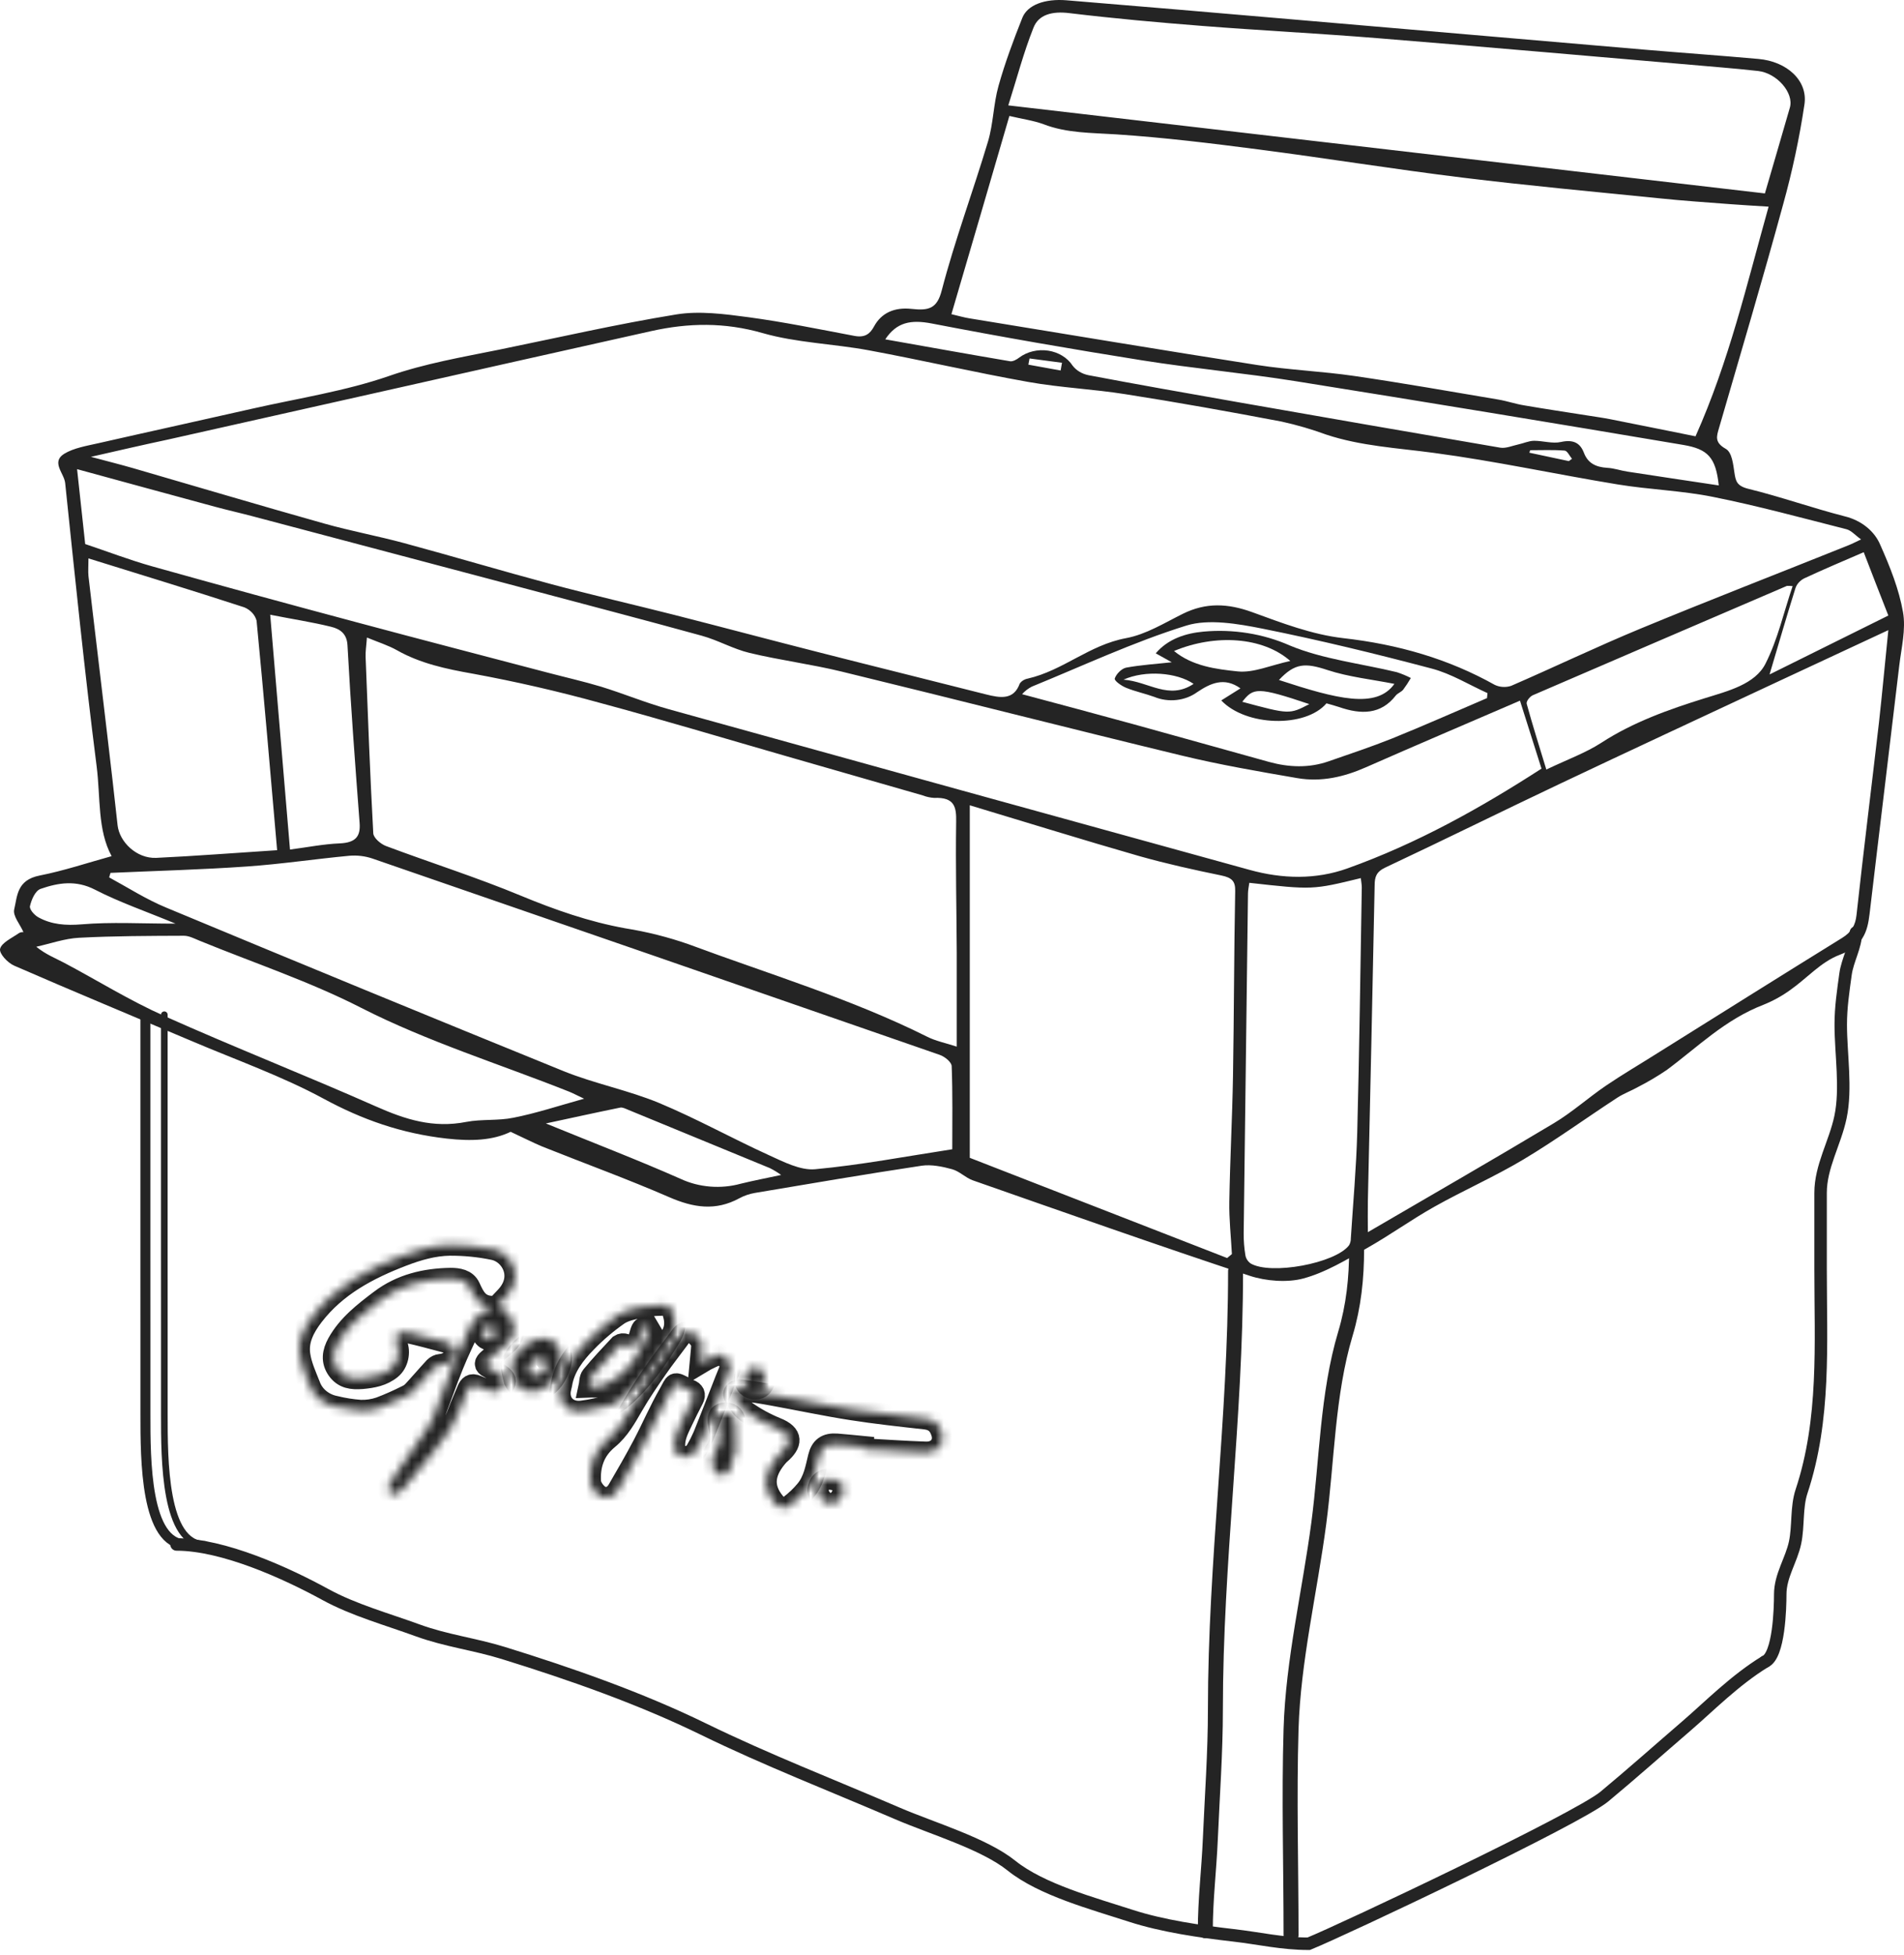 <svg width="229" height="235" viewBox="0 0 229 235" fill="none" xmlns="http://www.w3.org/2000/svg">
<path d="M61.416 136.075C59.24 137.128 56.648 137.216 53.737 136.889C48.288 136.278 43.552 134.607 38.899 132.083C33.923 129.39 28.404 127.438 23.105 125.184C15.978 122.162 8.818 119.199 1.727 116.109C0.911 115.758 -0.126 114.638 0.013 114.07C0.196 113.336 1.433 112.778 2.266 112.195C2.426 112.094 2.625 112.05 2.821 112.072C2.413 111.117 1.515 110.123 1.711 109.323C2.086 107.743 2.013 105.812 4.748 105.268C7.707 104.685 10.569 103.72 13.426 102.934C11.708 99.774 12.1 95.877 11.622 92.124C10.177 80.795 9.026 69.435 7.838 58.071C7.711 56.894 6.115 55.557 7.72 54.56C8.863 53.858 10.442 53.601 11.867 53.278C18.039 51.874 24.228 50.523 30.404 49.122C35.894 47.879 41.572 47.015 46.802 45.2C51.133 43.698 55.574 42.943 60.024 42.041C67.126 40.591 74.188 38.969 81.353 37.803C84.116 37.354 87.145 37.754 89.986 38.133C94.276 38.709 98.514 39.583 102.763 40.384C104.033 40.622 104.637 40.145 105.127 39.243C106.008 37.617 107.576 36.919 109.617 37.136C111.707 37.368 112.699 37.108 113.262 34.931C114.83 28.907 117.038 22.995 118.826 17.027C119.479 14.843 119.479 12.516 120.096 10.322C120.871 7.562 121.884 4.845 122.953 2.156C123.566 0.59 125.656 -0.179 128.28 0.035C137.283 0.777 146.282 1.538 155.279 2.317C169.485 3.532 183.691 4.752 197.896 5.979C202.428 6.365 206.963 6.681 211.494 7.088C214.882 7.383 217.45 9.662 217.029 12.537C216.423 16.592 215.565 20.616 214.458 24.593C212.008 33.576 209.343 42.522 206.746 51.477C206.465 52.46 206.183 53.187 207.563 53.963C208.322 54.395 208.449 55.817 208.604 56.821C208.759 57.825 208.861 58.418 210.29 58.773C214.196 59.731 217.972 61.076 221.867 62.076C222.849 62.315 223.751 62.753 224.496 63.353C225.242 63.952 225.81 64.697 226.153 65.524C227.316 68.136 228.398 70.839 228.88 73.598C229.247 75.68 228.68 77.895 228.427 80.044C227.255 89.99 226.03 99.932 224.859 109.885C224.602 112.061 224.067 113.747 221.254 114.8C219.001 115.653 217.335 117.608 215.335 119.013C214.356 119.726 213.272 120.326 212.11 120.796C207.457 122.586 204.203 125.876 200.46 128.646C199.354 129.398 198.191 130.085 196.978 130.703C196.182 131.149 195.288 131.476 194.529 131.967C190.757 134.425 187.12 137.072 183.23 139.399C179.788 141.456 176.025 143.113 172.51 145.086C169.726 146.649 167.162 148.509 164.382 150.075C161.954 151.444 159.484 152.964 156.782 153.702C154.83 154.232 152.25 154.028 150.291 153.382C139.139 149.693 128.08 145.785 117.01 141.913C116.112 141.597 115.414 140.821 114.507 140.572C113.348 140.252 112.013 139.978 110.833 140.154C104.139 141.162 97.473 142.299 90.803 143.422C90.136 143.536 89.5 143.754 88.925 144.065C86.067 145.62 83.402 145.202 80.491 143.935C75.487 141.758 70.306 139.88 65.216 137.844C64.089 137.373 62.959 136.791 61.416 136.075ZM10.932 54.925C12.912 55.455 14.463 55.841 15.994 56.283C23.672 58.509 31.331 60.791 39.029 62.954C42.181 63.842 45.446 64.442 48.61 65.299C54.501 66.893 60.338 68.634 66.237 70.214C71.159 71.531 76.144 72.671 81.087 73.925C86.941 75.417 92.766 76.972 98.64 78.464C105.274 80.156 111.927 81.796 118.565 83.481C120.328 83.927 121.925 84.183 122.647 82.189C122.75 82.038 122.888 81.907 123.053 81.804C123.217 81.701 123.404 81.627 123.602 81.589C127.893 80.606 130.983 77.551 135.44 76.723C137.849 76.273 140.057 74.89 142.266 73.795C145.054 72.415 147.683 72.538 150.614 73.602C154.153 74.89 157.806 76.298 161.554 76.723C168.183 77.474 174.208 79.222 179.78 82.34C180.078 82.482 180.409 82.567 180.749 82.587C181.088 82.608 181.43 82.564 181.748 82.459C186.956 80.202 192.055 77.751 197.313 75.575C205.599 72.148 213.988 68.904 222.328 65.555C222.781 65.376 223.21 65.144 223.838 64.853C223.112 64.334 222.663 63.779 222.075 63.628C216.739 62.273 211.425 60.819 206.016 59.738C202.273 58.983 198.358 58.864 194.566 58.242C187.177 57.031 179.87 55.434 172.436 54.447C168.081 53.861 163.684 53.633 159.517 52.253C157.771 51.613 155.971 51.088 154.132 50.684C147.895 49.501 141.649 48.377 135.363 47.395C131.497 46.78 127.533 46.608 123.688 45.923C117.259 44.779 110.911 43.308 104.502 42.118C100.265 41.331 95.799 41.216 91.729 40.047C87.153 38.734 82.81 38.811 78.34 39.804C67.286 42.262 56.248 44.758 45.201 47.236L20.174 52.854C17.223 53.482 14.288 54.16 10.932 54.925ZM121.402 13.941C119.018 22.096 116.748 29.918 114.43 37.775C115.385 38 115.965 38.172 116.557 38.267C128.105 40.152 139.641 42.079 151.205 43.884C155.067 44.484 159.023 44.639 162.892 45.204C168.689 46.05 174.449 47.068 180.221 48.04C181.278 48.219 182.295 48.578 183.356 48.743C185.862 49.174 188.385 49.55 190.9 49.947C191.822 50.094 192.753 50.221 193.667 50.4C197.056 51.07 200.44 51.758 203.926 52.457C207.963 43.417 210.09 34.201 212.715 24.845C211.012 24.736 209.539 24.656 208.069 24.543C205.212 24.326 202.387 24.136 199.554 23.841C191.671 23.044 183.772 22.321 175.914 21.356C167.722 20.352 159.586 19.032 151.401 17.971C145.715 17.234 140.004 16.532 134.277 16.156C131.285 15.96 128.338 16.023 125.517 14.938C124.313 14.492 122.957 14.313 121.402 13.941ZM227.128 75.754C222.299 78.004 218.013 79.991 213.739 81.992C205.028 86.065 196.304 90.116 187.614 94.234C180.601 97.555 173.657 100.992 166.628 104.296C165.505 104.822 165.35 105.458 165.334 106.385C165.078 119.065 164.806 131.746 164.517 144.426C164.493 145.617 164.517 146.81 164.517 148.141C172.147 143.689 179.556 139.434 186.863 135.056C189.1 133.719 191.01 131.985 193.157 130.524C195.137 129.18 197.239 127.954 199.28 126.662C206.702 122.025 214.102 117.37 221.552 112.767C222.716 112.047 223.152 111.226 223.287 110.015C224.132 102.291 225.1 94.568 225.994 86.823C226.385 83.298 226.708 79.756 227.116 75.754H227.128ZM44.132 76.645C44.062 77.639 43.944 78.324 43.973 79.005C44.246 86.068 44.508 93.132 44.895 100.192C44.928 100.732 45.769 101.47 46.434 101.719C51.823 103.741 57.358 105.489 62.644 107.687C66.726 109.376 70.808 110.815 75.221 111.612C77.819 112.027 80.362 112.667 82.81 113.522C92.452 117.106 102.404 120.083 111.544 124.658C112.56 125.167 113.764 125.406 115.071 125.834C115.071 121.905 115.071 118.226 115.071 114.55C115.046 109.302 114.92 104.054 115.001 98.805C115.03 97.05 114.838 95.825 112.344 95.93C111.87 95.899 111.405 95.797 110.972 95.628C105.508 94.062 100.044 92.492 94.583 90.916C87.112 88.768 79.675 86.528 72.16 84.506C67.133 83.117 62.028 81.945 56.864 80.995C53.619 80.423 50.549 79.76 47.761 78.187C46.7 77.586 45.491 77.214 44.12 76.645H44.132ZM10.251 65.411C13.006 66.335 15.602 67.332 18.288 68.087C26.485 70.385 34.7 72.632 42.932 74.827C50.565 76.877 58.227 78.861 65.877 80.872C68.012 81.434 70.184 81.926 72.282 82.554C75.025 83.397 77.662 84.502 80.446 85.271C103.714 91.731 126.992 98.167 150.279 104.58C154.263 105.686 158.263 105.763 162.047 104.412C170.481 101.396 178.094 97.127 185.401 92.412C184.556 89.744 183.707 87.055 182.813 84.239C176.527 86.953 170.387 89.561 164.289 92.247C161.664 93.406 158.929 94.048 156.035 93.553C151.393 92.756 146.736 91.952 142.184 90.853C128.501 87.546 114.895 84.064 101.236 80.746C97.595 79.858 93.815 79.377 90.166 78.503C88.178 78.029 86.386 76.979 84.414 76.435C77.438 74.511 70.425 72.686 63.42 70.818C52.401 67.895 41.379 64.976 30.355 62.062C28.869 61.669 27.367 61.332 25.885 60.932C20.456 59.464 15.027 57.976 9.271 56.406C9.626 59.633 9.944 62.575 10.246 65.408L10.251 65.411ZM13.292 104.949L13.128 105.486C15.406 106.725 17.582 108.129 20.003 109.126C35.898 115.745 51.829 122.299 67.796 128.786C71.502 130.285 75.597 131.082 79.283 132.613C83.773 134.488 88.023 136.854 92.46 138.876C94.207 139.669 96.26 140.74 98.036 140.575C103.535 140.066 108.968 139.027 114.532 138.174C114.532 134.835 114.589 131.504 114.462 128.193C114.462 127.712 113.646 127.038 113.021 126.824C90.281 118.925 67.532 111.055 44.773 103.214C43.893 102.919 42.945 102.808 42.005 102.888C37.895 103.274 33.812 103.892 29.698 104.176C24.236 104.559 18.778 104.699 13.288 104.945L13.292 104.949ZM147.593 151.251L148.164 150.774C148.054 148.667 147.817 146.582 147.854 144.486C147.936 139.462 148.209 134.442 148.295 129.418C148.421 121.99 148.417 114.558 148.56 107.129C148.585 105.956 148.185 105.521 146.87 105.251C143.58 104.577 140.29 103.846 137.073 102.941C130.297 100.996 123.582 98.907 116.638 96.818V139.203L147.593 151.251ZM212.27 23.255C213.323 19.632 214.311 16.283 215.274 12.934C215.784 11.178 213.727 8.791 211.453 8.535C209.971 8.37 208.485 8.229 207.004 8.103C193.239 6.92 179.474 5.705 165.705 4.592C158.684 4.02 151.642 3.669 144.621 3.118C139.282 2.7 133.938 2.219 128.631 1.58C126.545 1.32 124.913 1.755 124.3 3.332C123.112 6.312 122.308 9.402 121.271 12.67L212.27 23.255ZM33.331 102.217C32.514 92.795 31.739 83.713 30.861 74.634C30.773 74.288 30.595 73.963 30.34 73.684C30.086 73.405 29.762 73.179 29.392 73.022C23.268 71.025 17.072 69.136 10.638 67.135C10.638 68.094 10.585 68.662 10.638 69.242C10.953 72.029 11.3 74.817 11.626 77.604C12.475 84.804 13.353 91.998 14.141 99.209C14.361 101.213 16.415 103.239 18.786 103.141C23.505 102.92 28.224 102.544 33.331 102.217ZM150.258 106.139C150.193 106.627 150.103 107.024 150.099 107.42C149.92 121.037 149.747 134.656 149.581 148.278C149.573 149.155 149.641 150.032 149.785 150.9C149.843 151.287 150.065 151.642 150.409 151.897C152.822 153.33 160.578 151.897 162.248 149.728C162.399 149.469 162.475 149.182 162.468 148.892C162.741 144.641 163.125 140.393 163.239 136.138C163.493 126.329 163.619 116.516 163.786 106.704C163.786 106.335 163.709 105.967 163.668 105.574C157.863 106.988 157.863 106.988 150.258 106.139ZM70.249 132.093C69.253 131.623 68.857 131.409 68.441 131.244C60.093 127.926 51.435 125.244 43.45 121.175C37.282 118.016 30.514 115.765 24.003 113.101C23.399 112.855 22.746 112.504 22.121 112.504C17.913 112.521 13.7 112.525 9.503 112.746C7.773 112.837 6.075 113.448 4.364 113.827C5.536 114.772 6.654 115.193 7.683 115.737C11.712 117.872 15.574 120.28 19.762 122.151C28.171 125.915 36.809 129.302 45.238 133.034C48.724 134.579 52.092 135.671 56.084 134.884C57.921 134.533 59.922 134.762 61.75 134.382C64.498 133.842 67.102 132.971 70.261 132.093H70.249ZM122.908 83.456C127.399 84.66 131.889 85.851 136.379 87.086C141.8 88.575 147.201 90.106 152.618 91.601C155.01 92.261 157.418 92.359 159.79 91.534C162.358 90.643 164.95 89.779 167.456 88.778C171.285 87.23 175.049 85.556 178.845 83.934L178.907 83.333C176.678 82.329 174.563 81.006 172.196 80.381C165.481 78.605 158.7 76.954 151.859 75.585C148.891 74.992 145.36 74.381 142.682 75.213C136.306 77.2 130.252 80.044 124.096 82.554C123.646 82.789 123.251 83.095 122.933 83.456H122.908ZM206.722 58.365C206.367 54.981 205.399 53.991 202.452 53.492C186.954 50.874 171.417 48.32 155.843 45.832C149.72 44.856 143.511 44.298 137.388 43.326C128.917 41.977 120.467 40.517 112.078 38.895C109.548 38.407 107.841 38.734 106.474 40.798C111.515 41.693 116.495 42.588 121.488 43.434C121.814 43.491 122.304 43.217 122.594 42.985C123.064 42.635 123.619 42.379 124.218 42.236C124.817 42.092 125.446 42.066 126.059 42.157C126.672 42.249 127.253 42.457 127.761 42.766C128.269 43.075 128.69 43.477 128.995 43.944C129.438 44.535 130.132 44.955 130.93 45.112C136.894 46.243 142.882 47.296 148.87 48.349C159.386 50.196 169.907 52.02 180.433 53.822C181.111 53.938 181.903 53.587 182.638 53.426C183.266 53.292 183.862 53.005 184.503 52.994C185.581 52.994 186.736 53.366 187.72 53.142C189.296 52.79 190.071 53.317 190.5 54.433C190.965 55.655 191.884 56.164 193.325 56.248C194.141 56.294 194.912 56.575 195.713 56.698C199.28 57.249 202.881 57.783 206.746 58.365H206.722ZM185.96 92.531C188.508 91.313 190.736 90.509 192.606 89.295C196.398 86.837 200.648 85.31 205.069 83.937C207.824 83.081 211.086 82.273 212.339 79.795C213.825 76.87 214.523 73.647 215.605 70.467C215.376 70.441 215.145 70.433 214.915 70.442C204.726 74.812 194.54 79.193 184.356 83.586C183.989 83.748 183.54 84.33 183.621 84.618C184.315 87.153 185.115 89.663 185.985 92.531H185.96ZM34.878 102.14C36.984 101.866 38.907 101.48 40.846 101.399C42.862 101.315 43.369 100.49 43.25 98.924C42.711 91.812 42.177 84.696 41.793 77.576C41.719 76.245 40.977 75.631 39.793 75.35C37.466 74.778 35.106 74.427 32.498 73.907C33.294 83.362 34.078 92.647 34.878 102.14ZM93.95 141.263C93.529 140.959 93.08 140.686 92.607 140.445C86.925 138.105 81.236 135.764 75.54 133.424C75.242 133.301 74.87 133.108 74.597 133.164C71.768 133.74 68.955 134.361 65.653 135.07C71.368 137.409 76.703 139.452 81.879 141.741C82.974 142.248 84.176 142.56 85.413 142.659C86.651 142.758 87.9 142.642 89.084 142.317C90.623 141.937 92.195 141.642 93.95 141.263ZM224.169 66.384C221.785 67.416 219.36 68.434 216.984 69.543C216.488 69.804 216.12 70.213 215.952 70.691C214.874 74.121 213.878 77.565 212.829 81.09L227.116 74.005C226.087 71.394 225.161 68.999 224.153 66.384H224.169ZM21.113 111.047C17.59 109.586 14.369 108.48 11.43 106.967C9.12 105.774 6.997 106.139 4.899 106.862C4.229 107.087 3.78 108.179 3.605 108.937C3.515 109.327 4.127 110.022 4.629 110.296C6.209 111.159 7.895 111.293 9.838 111.131C13.369 110.833 16.974 111.047 21.113 111.047ZM184.038 54.128L183.94 54.426L188.691 55.438L189.067 55.16C188.773 54.809 188.508 54.202 188.181 54.174C186.81 54.065 185.422 54.128 184.038 54.128ZM123.827 43.097C123.778 43.347 123.729 43.592 123.684 43.842L127.566 44.544C127.619 44.235 127.676 43.922 127.729 43.614L123.827 43.097Z" fill="#242424"/>
<path d="M140.933 79.623L139.006 78.549C140.488 76.793 142.648 76.133 144.721 75.94C148.303 75.61 151.919 76.188 155.123 77.604C159.082 79.258 163.695 79.774 167.993 80.813C168.581 81.004 169.147 81.239 169.687 81.515C169.409 81.997 169.101 82.466 168.765 82.919C168.536 83.2 168.091 83.348 167.875 83.621C166.091 85.921 163.707 85.928 161.05 85.005C160.548 84.833 160.029 84.706 159.539 84.562C157.017 87.522 149.869 87.35 146.885 84.211L149.195 82.761C147.232 81.357 145.566 82.161 143.991 83.214C143.287 83.729 142.425 84.057 141.509 84.158C140.594 84.26 139.663 84.131 138.831 83.786C137.712 83.383 136.512 83.133 135.422 82.684C134.859 82.452 133.998 81.838 134.075 81.578C134.234 81.059 134.892 80.377 135.447 80.269C137.243 79.939 139.096 79.826 140.933 79.623ZM155.188 79.468C151.902 76.568 146.175 76.193 141.203 78.268C143.411 80.09 146.273 80.455 148.893 80.725C150.775 80.911 152.816 79.984 155.188 79.468ZM167.708 82.221C164.989 81.683 162.205 81.392 159.662 80.557C156.98 79.672 155.735 79.707 153.824 81.754C160.784 84.039 165.556 85.268 167.708 82.221ZM157.474 84.654C151.212 82.547 150.742 82.674 149.412 84.376C155.074 85.9 155.074 85.9 157.474 84.654ZM143.558 82.221C141.545 80.841 137.729 80.546 135.128 81.715C138.174 81.936 140.554 84.215 143.558 82.221Z" fill="#242424"/>
<path d="M223.213 112.114C223.213 113.767 222.2 115.417 221.966 117.129C221.683 119.2 221.393 121.099 221.393 123.188C221.393 126.719 222.092 130.852 221.359 134.32C220.704 137.423 218.967 140.23 218.967 143.422C218.967 146.476 218.967 149.529 218.967 152.583C218.967 161.597 219.556 170.639 216.676 179.31C216.045 181.209 216.316 183.491 215.901 185.456C215.449 187.594 214.115 189.434 214.115 191.688C214.115 193.317 213.969 199.056 212.295 199.776" stroke="#242424" stroke-width="1.5" stroke-linecap="round"/>
<path d="M212.296 199.777C208.655 202 205.522 205.196 202.843 207.5C199.675 210.225 196.278 213.25 192.963 216C189.702 218.704 161.577 232 157.403 233.693C154.167 233.693 151.503 233.042 148.338 232.679C144.379 232.225 139.798 231.563 136.005 230.331C131.472 228.858 125.271 227.208 121.65 224.301C118.351 221.652 112.088 219.811 107.969 218.039C100.188 214.692 92.177 211.584 84.617 207.893C77.057 204.202 68.71 201.268 60.523 198.733C57.096 197.671 53.656 197.265 50.212 196.008C46.558 194.675 42.523 193.559 39.159 191.718C34.453 189.141 26.88 185.688 21.232 185.688" stroke="#242424" stroke-width="1.5" stroke-linecap="round"/>
<path d="M22.391 185.688C17.491 185.688 17.488 175.5 17.491 170C17.493 166.5 17.491 161.982 17.491 159C17.491 155.12 17.488 154.443 17.488 150.51C17.488 141.872 17.488 130.639 17.488 122" stroke="#242424" stroke-width="1.2" stroke-linecap="round"/>
<path d="M24.665 185.688C19.764 185.688 19.762 175.5 19.765 170C19.767 166.5 19.765 161.982 19.765 159C19.765 155.12 19.762 154.443 19.762 150.51C19.762 141.872 19.762 130.639 19.762 122" stroke="#242424" stroke-width="0.8" stroke-linecap="round"/>
<path d="M148.606 152.814C148.606 170.526 146.18 187.822 146.18 205.516C146.18 210.719 145.792 215.983 145.573 221.054C145.41 224.856 144.967 228.374 144.967 232.128" stroke="#242424" stroke-width="1.8" stroke-linecap="round"/>
<path d="M163.164 150.206C163.164 153.646 162.818 157.009 161.816 160.352C159.639 167.619 159.604 175.647 158.615 183.137C157.533 191.328 155.525 199.658 155.279 207.893C155.033 216.134 155.279 224.405 155.279 232.65" stroke="#242424" stroke-width="1.8" stroke-linecap="round"/>
<mask id="path-9-inside-1_1560_2019" fill="white">
<path d="M59.185 157.082C57.489 157.032 57.023 155.882 56.485 154.739C56.077 153.87 55.114 153.707 54.196 153.711C51.133 153.755 48.237 154.443 45.751 156.321C43.782 157.805 41.837 159.318 40.627 161.483C40.017 162.585 39.865 163.626 40.588 164.659C41.312 165.691 42.335 165.818 43.544 165.723C44.815 165.605 46.025 165.387 47.036 164.556C47.859 163.887 48.111 162.565 47.742 161.66C47.574 161.25 47.586 160.792 47.774 160.38C47.895 160.173 48.588 160.102 48.964 160.184C50.516 160.529 52.04 160.955 53.574 161.354C54.441 161.585 54.843 162.189 54.676 162.899C54.547 163.508 53.706 164.028 52.972 164.061C52.699 164.092 52.445 164.217 52.259 164.409C51.367 165.37 50.522 166.368 49.63 167.326C49.4 167.548 49.126 167.727 48.825 167.852C47.808 168.365 46.763 168.826 45.694 169.23C44.939 169.486 44.142 169.605 43.347 169.578C42.325 169.503 41.314 169.343 40.327 169.102C39.617 168.965 38.961 168.66 38.423 168.216C37.885 167.771 37.482 167.202 37.253 166.563C36.788 165.379 36.233 164.184 36.05 162.939C35.772 161.178 36.544 159.637 37.68 158.162C40.416 154.615 44.229 152.575 48.42 150.969C50.266 150.261 52.16 149.716 54.107 149.691C55.883 149.683 57.649 149.858 59.371 150.214C61.397 150.622 63.038 153.31 61.048 155.681C60.699 156.098 60.297 156.481 59.922 156.877C60.377 157.253 60.8 157.659 61.19 158.093C62.071 159.231 62.124 160.573 60.825 161.664C60.111 162.264 59.401 162.871 58.707 163.491C58.352 163.81 58.186 164.099 58.795 164.395C59.369 164.698 59.907 165.055 60.4 165.461C60.897 165.825 60.857 166.297 60.452 166.751C60.046 167.205 59.577 167.472 58.937 167.222C58.412 167.019 57.864 166.852 57.356 166.618C56.727 166.33 56.443 166.603 56.224 167.126C55.856 168.033 55.441 168.923 55.106 169.835C54.308 171.998 52.749 173.721 51.33 175.535C50.49 176.608 49.61 177.642 48.734 178.683C48.527 178.98 48.265 179.24 47.96 179.451C47.677 179.604 47.175 179.734 46.974 179.605C46.855 179.489 46.77 179.346 46.726 179.189C46.682 179.032 46.681 178.866 46.723 178.707C46.942 178.208 47.225 177.733 47.565 177.294C48.898 175.341 50.253 173.399 51.586 171.443C51.8 171.123 51.976 170.782 52.108 170.427C52.907 168.343 53.629 166.236 54.465 164.165C55.114 162.55 55.9 160.957 56.627 159.354C57.114 158.272 58.169 157.766 59.185 157.082ZM58.936 159.154C58.493 159.625 58.042 159.909 57.978 160.248C57.928 160.486 58.457 161.056 58.65 161.021C58.866 160.979 59.071 160.893 59.249 160.769C59.427 160.645 59.574 160.487 59.68 160.305C59.767 160.081 59.297 159.681 58.936 159.154Z"/>
<path d="M103.795 173.926C102.75 173.827 101.703 173.711 100.663 173.633C99.382 173.537 98.749 174.012 98.457 175.182C98.117 176.577 97.887 178.026 96.894 179.203C96.353 179.852 95.734 180.443 95.052 180.965C94.379 181.471 93.731 181.329 93.219 180.724C91.491 178.675 91.973 176.787 93.725 174.857C93.762 174.825 93.801 174.795 93.842 174.767C95.206 173.571 95.408 172.498 93.34 171.68C92.076 171.163 90.883 170.514 89.783 169.743C89.168 169.32 88.754 168.599 88.367 167.951C88.064 167.437 88.487 167.046 89.22 167.144C90.482 167.315 91.739 167.504 92.987 167.738C96.116 168.306 99.227 168.968 102.375 169.461C105.329 169.927 108.315 170.246 111.277 170.578C112.424 170.702 112.973 171.318 113.261 172.245C113.667 173.55 112.809 174.652 111.329 174.601C108.806 174.516 106.291 174.337 103.78 174.198L103.795 173.926Z"/>
<path d="M84.215 163.906C84.672 163.629 85.146 163.38 85.636 163.16C86.143 162.971 86.673 162.59 87.21 163.122C87.748 163.653 87.998 164.153 87.686 164.873C87.373 165.594 87.119 166.287 86.839 166.995C86.098 168.881 85.38 170.757 84.62 172.629C84.35 173.24 84.046 173.837 83.71 174.42C83.543 174.688 83.29 174.9 82.987 175.027C82.685 175.153 82.351 175.187 82.033 175.123C81.359 175.017 81.192 174.539 81.141 174.007C81.028 172.844 81.591 171.808 82.081 170.772C82.488 169.909 82.921 169.056 83.362 168.207C83.642 167.679 83.497 167.313 82.919 167.104C82.781 167.051 82.649 166.987 82.523 166.913C80.963 166.066 81.262 166.21 80.481 167.567C79.334 169.561 78.438 171.675 77.365 173.709C76.41 175.525 75.375 177.311 74.339 179.09C73.973 179.719 73.385 180.182 72.547 180.018C71.852 179.88 71.053 178.861 71.008 178.139C70.889 176.151 71.454 174.389 73.127 173.004C74.491 171.88 75.277 170.413 76.129 168.953C76.998 167.444 78 165.994 79.001 164.54C79.839 163.33 80.758 162.17 81.632 160.983C81.946 160.555 82.205 160.029 82.881 160.138C83.661 160.261 84.436 161.122 84.409 161.81C84.377 162.429 84.293 163.054 84.215 163.906Z"/>
<path d="M67.543 166.407C67.861 164.402 69.108 162.778 70.555 161.309C71.709 160.124 72.98 159.043 74.353 158.082C75.102 157.562 76.141 157.371 77.082 157.156C77.872 157.008 78.672 156.927 79.473 156.914C79.814 156.871 80.156 156.947 80.432 157.129C80.708 157.31 80.898 157.583 80.965 157.894C81.258 158.824 81.256 159.737 80.729 160.604C79.055 163.353 77.259 166.032 74.718 168.193C74.29 168.562 73.781 168.837 73.23 169C72.169 169.302 71.088 169.526 69.995 169.672C68.33 169.879 67.192 168.767 67.371 167.201C67.407 166.946 67.482 166.695 67.543 166.407ZM78.113 159.811L77.841 159.353C77.619 159.504 77.294 159.613 77.191 159.823C76.971 160.269 76.922 160.785 76.699 161.228C76.294 162.022 75.948 162.082 75.193 161.628C75.088 161.588 74.973 161.574 74.859 161.586C74.745 161.599 74.635 161.638 74.54 161.7C73.39 162.924 72.236 164.153 71.17 165.439C70.906 165.761 70.956 166.301 70.859 166.74C71.34 166.719 71.874 166.823 72.294 166.657C75.491 165.399 76.986 162.847 78.101 159.809L78.113 159.811Z"/>
<path d="M61.493 164.105C61.975 162.618 63.381 161.254 64.899 160.921C65.323 160.847 65.757 160.893 66.145 161.052C66.533 161.211 66.857 161.477 67.076 161.814C67.309 162.165 67.457 162.563 67.507 162.978C67.557 163.393 67.509 163.816 67.366 164.218C66.943 165.416 66.362 166.432 65.077 167.076C63.791 167.721 62.267 166.991 61.868 165.969C61.685 165.361 61.56 164.737 61.493 164.105ZM64.231 165.372C64.822 165.465 65.573 164.965 65.752 164.327C65.79 164.096 65.734 163.862 65.595 163.673C65.456 163.484 65.244 163.352 65.002 163.304C64.387 163.207 63.841 163.708 63.618 164.537C63.473 165.061 63.759 165.266 64.231 165.372Z"/>
<path d="M88.322 174.758C88.165 175.352 88.005 175.945 87.848 176.535C87.797 176.756 87.666 176.957 87.477 177.102C87.288 177.247 87.053 177.327 86.811 177.33C86.308 177.383 86.088 177.131 85.888 176.718C85.447 175.808 85.716 174.908 86.2 174.169C86.853 173.17 86.614 172.231 86.443 171.271C86.288 170.42 86.399 170.045 87.038 169.911C87.199 169.88 87.364 169.881 87.522 169.914C87.681 169.946 87.829 170.01 87.957 170.1C88.086 170.191 88.191 170.306 88.267 170.439C88.343 170.571 88.387 170.718 88.397 170.87C88.483 172.157 88.457 173.455 88.487 174.747L88.322 174.758Z"/>
<path d="M100.174 177.871C101.184 178.062 101.609 178.604 101.388 179.422C101.152 180.315 100.442 180.896 99.737 180.779C98.915 180.649 98.234 179.66 98.42 178.877C98.605 178.093 99.255 177.695 100.174 177.871Z"/>
<path d="M91.954 166.039C91.793 166.723 91.275 167.076 90.595 166.969C90.418 166.938 90.251 166.872 90.105 166.777C89.959 166.682 89.836 166.559 89.745 166.416C89.654 166.273 89.596 166.112 89.576 165.945C89.555 165.778 89.572 165.608 89.625 165.446C89.791 164.782 90.436 164.323 91.036 164.446C91.693 164.57 92.123 165.318 91.954 166.039Z"/>
</mask>
<path d="M59.185 157.082C57.489 157.032 57.023 155.882 56.485 154.739C56.077 153.87 55.114 153.707 54.196 153.711C51.133 153.755 48.237 154.443 45.751 156.321C43.782 157.805 41.837 159.318 40.627 161.483C40.017 162.585 39.865 163.626 40.588 164.659C41.312 165.691 42.335 165.818 43.544 165.723C44.815 165.605 46.025 165.387 47.036 164.556C47.859 163.887 48.111 162.565 47.742 161.66C47.574 161.25 47.586 160.792 47.774 160.38C47.895 160.173 48.588 160.102 48.964 160.184C50.516 160.529 52.04 160.955 53.574 161.354C54.441 161.585 54.843 162.189 54.676 162.899C54.547 163.508 53.706 164.028 52.972 164.061C52.699 164.092 52.445 164.217 52.259 164.409C51.367 165.37 50.522 166.368 49.63 167.326C49.4 167.548 49.126 167.727 48.825 167.852C47.808 168.365 46.763 168.826 45.694 169.23C44.939 169.486 44.142 169.605 43.347 169.578C42.325 169.503 41.314 169.343 40.327 169.102C39.617 168.965 38.961 168.66 38.423 168.216C37.885 167.771 37.482 167.202 37.253 166.563C36.788 165.379 36.233 164.184 36.05 162.939C35.772 161.178 36.544 159.637 37.68 158.162C40.416 154.615 44.229 152.575 48.42 150.969C50.266 150.261 52.16 149.716 54.107 149.691C55.883 149.683 57.649 149.858 59.371 150.214C61.397 150.622 63.038 153.31 61.048 155.681C60.699 156.098 60.297 156.481 59.922 156.877C60.377 157.253 60.8 157.659 61.19 158.093C62.071 159.231 62.124 160.573 60.825 161.664C60.111 162.264 59.401 162.871 58.707 163.491C58.352 163.81 58.186 164.099 58.795 164.395C59.369 164.698 59.907 165.055 60.4 165.461C60.897 165.825 60.857 166.297 60.452 166.751C60.046 167.205 59.577 167.472 58.937 167.222C58.412 167.019 57.864 166.852 57.356 166.618C56.727 166.33 56.443 166.603 56.224 167.126C55.856 168.033 55.441 168.923 55.106 169.835C54.308 171.998 52.749 173.721 51.33 175.535C50.49 176.608 49.61 177.642 48.734 178.683C48.527 178.98 48.265 179.24 47.96 179.451C47.677 179.604 47.175 179.734 46.974 179.605C46.855 179.489 46.77 179.346 46.726 179.189C46.682 179.032 46.681 178.866 46.723 178.707C46.942 178.208 47.225 177.733 47.565 177.294C48.898 175.341 50.253 173.399 51.586 171.443C51.8 171.123 51.976 170.782 52.108 170.427C52.907 168.343 53.629 166.236 54.465 164.165C55.114 162.55 55.9 160.957 56.627 159.354C57.114 158.272 58.169 157.766 59.185 157.082ZM58.936 159.154C58.493 159.625 58.042 159.909 57.978 160.248C57.928 160.486 58.457 161.056 58.65 161.021C58.866 160.979 59.071 160.893 59.249 160.769C59.427 160.645 59.574 160.487 59.68 160.305C59.767 160.081 59.297 159.681 58.936 159.154Z" stroke="#242424" stroke-width="2.56" mask="url(#path-9-inside-1_1560_2019)"/>
<path d="M103.795 173.926C102.75 173.827 101.703 173.711 100.663 173.633C99.382 173.537 98.749 174.012 98.457 175.182C98.117 176.577 97.887 178.026 96.894 179.203C96.353 179.852 95.734 180.443 95.052 180.965C94.379 181.471 93.731 181.329 93.219 180.724C91.491 178.675 91.973 176.787 93.725 174.857C93.762 174.825 93.801 174.795 93.842 174.767C95.206 173.571 95.408 172.498 93.34 171.68C92.076 171.163 90.883 170.514 89.783 169.743C89.168 169.32 88.754 168.599 88.367 167.951C88.064 167.437 88.487 167.046 89.22 167.144C90.482 167.315 91.739 167.504 92.987 167.738C96.116 168.306 99.227 168.968 102.375 169.461C105.329 169.927 108.315 170.246 111.277 170.578C112.424 170.702 112.973 171.318 113.261 172.245C113.667 173.55 112.809 174.652 111.329 174.601C108.806 174.516 106.291 174.337 103.78 174.198L103.795 173.926Z" stroke="#242424" stroke-width="2.56" mask="url(#path-9-inside-1_1560_2019)"/>
<path d="M84.215 163.906C84.672 163.629 85.146 163.38 85.636 163.16C86.143 162.971 86.673 162.59 87.21 163.122C87.748 163.653 87.998 164.153 87.686 164.873C87.373 165.594 87.119 166.287 86.839 166.995C86.098 168.881 85.38 170.757 84.62 172.629C84.35 173.24 84.046 173.837 83.71 174.42C83.543 174.688 83.29 174.9 82.987 175.027C82.685 175.153 82.351 175.187 82.033 175.123C81.359 175.017 81.192 174.539 81.141 174.007C81.028 172.844 81.591 171.808 82.081 170.772C82.488 169.909 82.921 169.056 83.362 168.207C83.642 167.679 83.497 167.313 82.919 167.104C82.781 167.051 82.649 166.987 82.523 166.913C80.963 166.066 81.262 166.21 80.481 167.567C79.334 169.561 78.438 171.675 77.365 173.709C76.41 175.525 75.375 177.311 74.339 179.09C73.973 179.719 73.385 180.182 72.547 180.018C71.852 179.88 71.053 178.861 71.008 178.139C70.889 176.151 71.454 174.389 73.127 173.004C74.491 171.88 75.277 170.413 76.129 168.953C76.998 167.444 78 165.994 79.001 164.54C79.839 163.33 80.758 162.17 81.632 160.983C81.946 160.555 82.205 160.029 82.881 160.138C83.661 160.261 84.436 161.122 84.409 161.81C84.377 162.429 84.293 163.054 84.215 163.906Z" stroke="#242424" stroke-width="2.56" mask="url(#path-9-inside-1_1560_2019)"/>
<path d="M67.543 166.407C67.861 164.402 69.108 162.778 70.555 161.309C71.709 160.124 72.98 159.043 74.353 158.082C75.102 157.562 76.141 157.371 77.082 157.156C77.872 157.008 78.672 156.927 79.473 156.914C79.814 156.871 80.156 156.947 80.432 157.129C80.708 157.31 80.898 157.583 80.965 157.894C81.258 158.824 81.256 159.737 80.729 160.604C79.055 163.353 77.259 166.032 74.718 168.193C74.29 168.562 73.781 168.837 73.23 169C72.169 169.302 71.088 169.526 69.995 169.672C68.33 169.879 67.192 168.767 67.371 167.201C67.407 166.946 67.482 166.695 67.543 166.407ZM78.113 159.811L77.841 159.353C77.619 159.504 77.294 159.613 77.191 159.823C76.971 160.269 76.922 160.785 76.699 161.228C76.294 162.022 75.948 162.082 75.193 161.628C75.088 161.588 74.973 161.574 74.859 161.586C74.745 161.599 74.635 161.638 74.54 161.7C73.39 162.924 72.236 164.153 71.17 165.439C70.906 165.761 70.956 166.301 70.859 166.74C71.34 166.719 71.874 166.823 72.294 166.657C75.491 165.399 76.986 162.847 78.101 159.809L78.113 159.811Z" stroke="#242424" stroke-width="2.56" mask="url(#path-9-inside-1_1560_2019)"/>
<path d="M61.493 164.105C61.975 162.618 63.381 161.254 64.899 160.921C65.323 160.847 65.757 160.893 66.145 161.052C66.533 161.211 66.857 161.477 67.076 161.814C67.309 162.165 67.457 162.563 67.507 162.978C67.557 163.393 67.509 163.816 67.366 164.218C66.943 165.416 66.362 166.432 65.077 167.076C63.791 167.721 62.267 166.991 61.868 165.969C61.685 165.361 61.56 164.737 61.493 164.105ZM64.231 165.372C64.822 165.465 65.573 164.965 65.752 164.327C65.79 164.096 65.734 163.862 65.595 163.673C65.456 163.484 65.244 163.352 65.002 163.304C64.387 163.207 63.841 163.708 63.618 164.537C63.473 165.061 63.759 165.266 64.231 165.372Z" stroke="#242424" stroke-width="2.56" mask="url(#path-9-inside-1_1560_2019)"/>
<path d="M88.322 174.758C88.165 175.352 88.005 175.945 87.848 176.535C87.797 176.756 87.666 176.957 87.477 177.102C87.288 177.247 87.053 177.327 86.811 177.33C86.308 177.383 86.088 177.131 85.888 176.718C85.447 175.808 85.716 174.908 86.2 174.169C86.853 173.17 86.614 172.231 86.443 171.271C86.288 170.42 86.399 170.045 87.038 169.911C87.199 169.88 87.364 169.881 87.522 169.914C87.681 169.946 87.829 170.01 87.957 170.1C88.086 170.191 88.191 170.306 88.267 170.439C88.343 170.571 88.387 170.718 88.397 170.87C88.483 172.157 88.457 173.455 88.487 174.747L88.322 174.758Z" stroke="#242424" stroke-width="2.56" mask="url(#path-9-inside-1_1560_2019)"/>
<path d="M100.174 177.871C101.184 178.062 101.609 178.604 101.388 179.422C101.152 180.315 100.442 180.896 99.737 180.779C98.915 180.649 98.234 179.66 98.42 178.877C98.605 178.093 99.255 177.695 100.174 177.871Z" stroke="#242424" stroke-width="2.56" mask="url(#path-9-inside-1_1560_2019)"/>
<path d="M91.954 166.039C91.793 166.723 91.275 167.076 90.595 166.969C90.418 166.938 90.251 166.872 90.105 166.777C89.959 166.682 89.836 166.559 89.745 166.416C89.654 166.273 89.596 166.112 89.576 165.945C89.555 165.778 89.572 165.608 89.625 165.446C89.791 164.782 90.436 164.323 91.036 164.446C91.693 164.57 92.123 165.318 91.954 166.039Z" stroke="#242424" stroke-width="2.56" mask="url(#path-9-inside-1_1560_2019)"/>
</svg>
